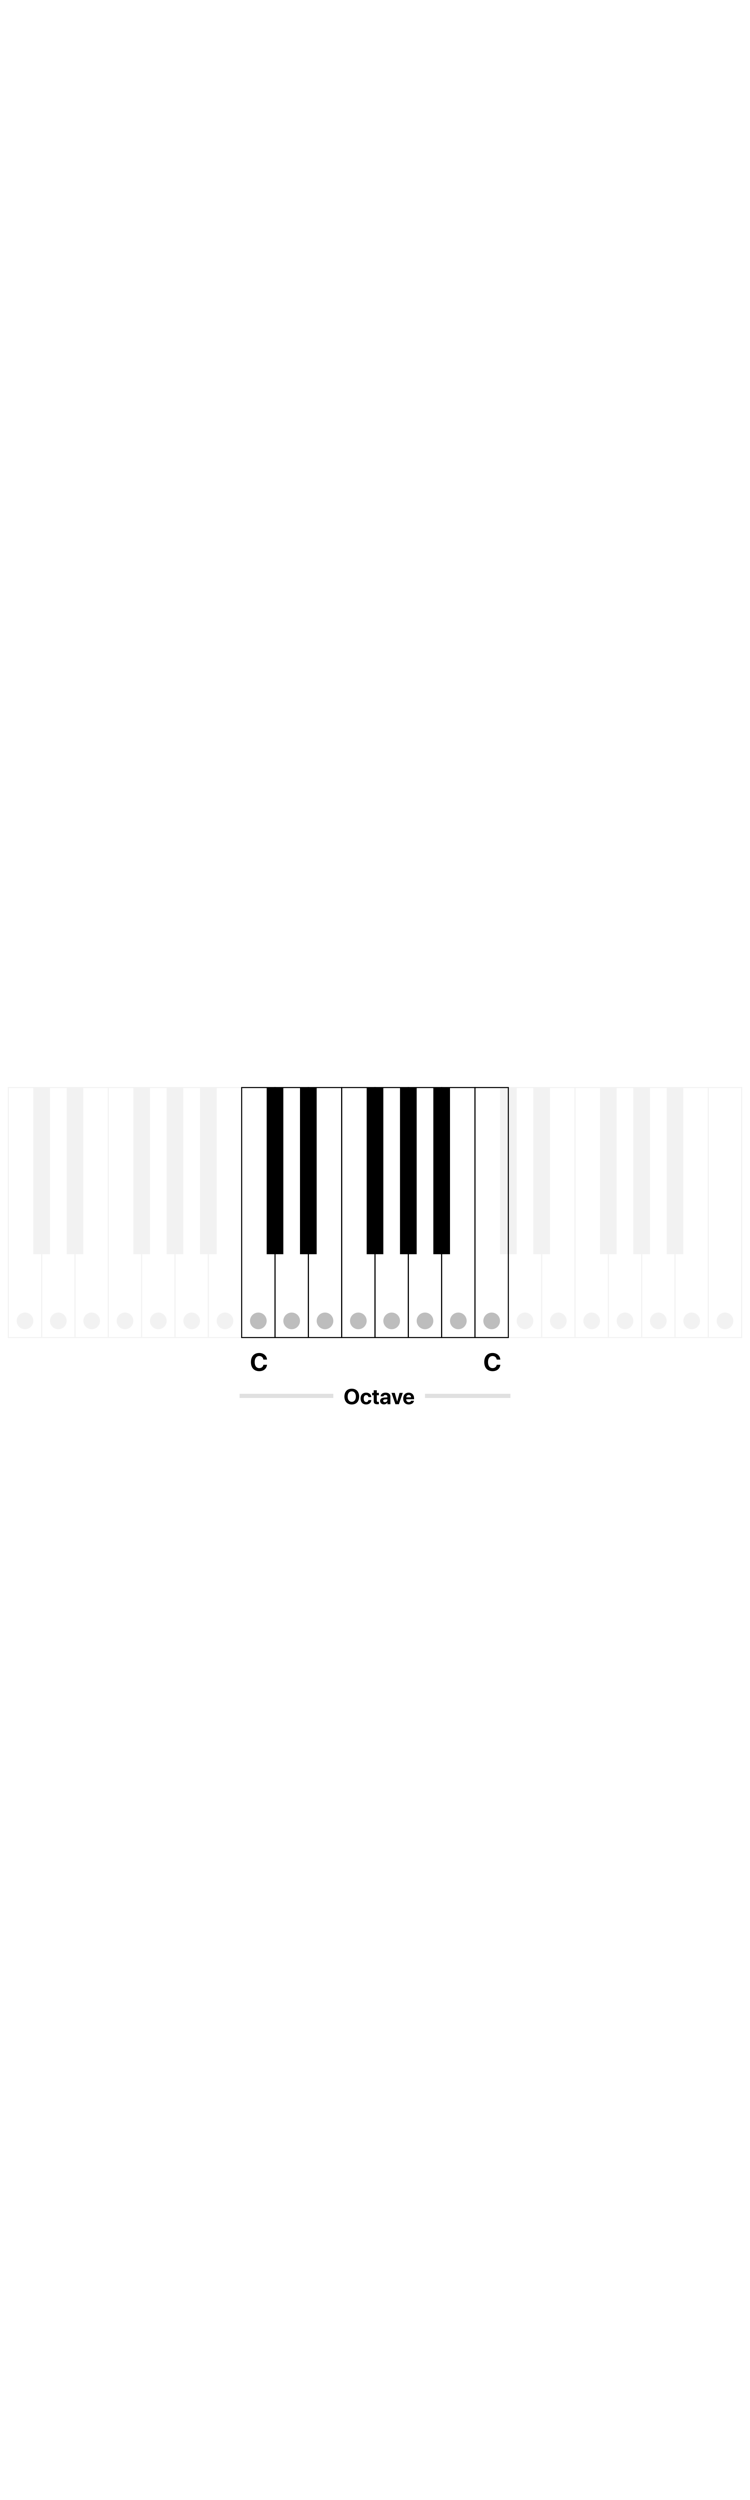 <svg height="300" viewBox="0 0 90 41" fill="none" xmlns="http://www.w3.org/2000/svg">
<g id="scales">
<rect width="90" height="41" fill="white"/>
<rect id="Rectangle-path" x="85" y="1" width="4" height="30" stroke="#F2F2F2" stroke-width="0.125"/>
<rect id="Rectangle-path_2" x="33" y="1" width="4" height="30" stroke="black" stroke-width="0.125"/>
<rect id="Rectangle-path_3" x="37" y="1" width="4" height="30" stroke="black" stroke-width="0.125"/>
<rect id="Rectangle-path_4" x="41" y="1" width="4" height="30" stroke="black" stroke-width="0.125"/>
<rect id="Rectangle-path_5" x="45" y="1" width="4" height="30" stroke="black" stroke-width="0.125"/>
<rect id="Rectangle-path_6" x="49" y="1" width="4" height="30" stroke="black" stroke-width="0.125"/>
<rect id="Rectangle-path_7" x="53" y="1" width="4" height="30" stroke="black" stroke-width="0.125"/>
<rect id="Rectangle-path_8" x="36" y="1" width="2" height="20" fill="black"/>
<rect id="Rectangle-path_9" x="44" y="1" width="2" height="20" fill="black"/>
<rect id="Rectangle-path_10" x="48" y="1" width="2" height="20" fill="black"/>
<rect id="Rectangle-path_11" x="52" y="1" width="2" height="20" fill="black"/>
<rect id="Rectangle-path_12" x="69" y="1" width="4" height="30" stroke="#F2F2F2" stroke-width="0.125"/>
<rect id="Rectangle-path_13" x="73" y="1" width="4" height="30" stroke="#F2F2F2" stroke-width="0.125"/>
<rect id="Rectangle-path_14" x="77" y="1" width="4" height="30" stroke="#F2F2F2" stroke-width="0.125"/>
<rect id="Rectangle-path_15" x="81" y="1" width="4" height="30" stroke="#F2F2F2" stroke-width="0.125"/>
<rect id="Rectangle-path_16" x="72" y="1" width="2" height="20" fill="#F2F2F2"/>
<rect id="Rectangle-path_17" x="76" y="1" width="2" height="20" fill="#F2F2F2"/>
<rect id="Rectangle-path_18" x="80" y="1" width="2" height="20" fill="#F2F2F2"/>
<rect id="Rectangle-path_19" x="1" y="1" width="4" height="30" stroke="#F2F2F2" stroke-width="0.125"/>
<rect id="Rectangle-path_20" x="5" y="1" width="4" height="30" stroke="#F2F2F2" stroke-width="0.125"/>
<rect id="Rectangle-path_21" x="9" y="1" width="4" height="30" stroke="#F2F2F2" stroke-width="0.125"/>
<rect id="Rectangle-path_22" x="13" y="1" width="4" height="30" stroke="#F2F2F2" stroke-width="0.125"/>
<rect id="Rectangle-path_23" x="17" y="1" width="4" height="30" stroke="#F2F2F2" stroke-width="0.125"/>
<rect id="Rectangle-path_24" x="21" y="1" width="4" height="30" stroke="#F2F2F2" stroke-width="0.125"/>
<rect id="Rectangle-path_25" x="25" y="1" width="4" height="30" stroke="#F2F2F2" stroke-width="0.125"/>
<rect id="Rectangle-path_26" x="4" y="1" width="2" height="20" fill="#F2F2F2"/>
<rect id="Rectangle-path_27" x="8" y="1" width="2" height="20" fill="#F2F2F2"/>
<rect id="Rectangle-path_28" x="16" y="1" width="2" height="20" fill="#F2F2F2"/>
<rect id="Rectangle-path_29" x="20" y="1" width="2" height="20" fill="#F2F2F2"/>
<rect id="Rectangle-path_30" x="24" y="1" width="2" height="20" fill="#F2F2F2"/>
<rect id="Rectangle-path_31" x="61" y="1" width="4" height="30" stroke="#F2F2F2" stroke-width="0.125"/>
<rect id="Rectangle-path_32" x="65" y="1" width="4" height="30" stroke="#F2F2F2" stroke-width="0.125"/>
<rect id="Rectangle-path_33" x="64" y="1" width="2" height="20" fill="#F2F2F2"/>
<path id="Line" d="M29 38L61 38" stroke="#E0E0E0" stroke-width="0.5" stroke-linecap="square"/>
<g id="Group">
<rect id="Rectangle" x="40" y="36" width="11" height="4" fill="white"/>
<path id="88 keys" d="M42.212 37.136C41.669 37.136 41.329 37.501 41.329 38.085C41.329 38.667 41.669 39.032 42.212 39.032C42.754 39.032 43.096 38.667 43.096 38.085C43.096 37.501 42.754 37.136 42.212 37.136ZM42.212 37.456C42.512 37.456 42.704 37.7 42.704 38.085C42.704 38.468 42.512 38.711 42.212 38.711C41.911 38.711 41.72 38.468 41.72 38.085C41.72 37.7 41.913 37.456 42.212 37.456ZM44.557 38.146C44.54 37.837 44.306 37.61 43.938 37.61C43.531 37.61 43.27 37.882 43.27 38.318C43.27 38.763 43.531 39.029 43.941 39.029C44.299 39.029 44.539 38.822 44.558 38.501H44.212C44.19 38.65 44.093 38.739 43.945 38.739C43.761 38.739 43.646 38.586 43.646 38.318C43.646 38.056 43.761 37.901 43.943 37.901C44.096 37.901 44.191 38.002 44.212 38.146H44.557ZM44.844 37.325V37.639H44.653V37.918H44.844V38.633C44.844 38.898 44.969 39.005 45.288 39.005C45.363 39.005 45.427 38.999 45.465 38.99V38.717C45.442 38.721 45.408 38.723 45.375 38.723C45.266 38.723 45.215 38.674 45.215 38.57V37.918H45.466V37.639H45.215V37.325H44.844ZM46.191 38.754C46.065 38.754 45.981 38.69 45.981 38.589C45.981 38.492 46.06 38.43 46.198 38.42L46.485 38.402V38.501C46.485 38.648 46.352 38.754 46.191 38.754ZM46.069 39.022C46.239 39.022 46.408 38.937 46.484 38.792H46.492V39H46.849V38.064C46.849 37.79 46.622 37.61 46.273 37.61C45.913 37.61 45.688 37.791 45.674 38.056H46.013C46.031 37.955 46.118 37.887 46.257 37.887C46.396 37.887 46.485 37.96 46.485 38.087V38.177L46.142 38.198C45.803 38.218 45.613 38.361 45.613 38.609C45.613 38.854 45.81 39.022 46.069 39.022ZM48.334 37.639H47.947L47.665 38.672H47.658L47.374 37.639H46.977L47.448 39H47.867L48.334 37.639ZM49.045 37.884C49.21 37.884 49.323 38.003 49.33 38.177H48.753C48.765 38.007 48.882 37.884 49.045 37.884ZM49.335 38.584C49.301 38.688 49.197 38.755 49.061 38.755C48.872 38.755 48.749 38.622 48.749 38.427V38.405H49.687V38.292C49.687 37.878 49.437 37.61 49.041 37.61C48.638 37.61 48.385 37.892 48.385 38.326C48.385 38.761 48.636 39.029 49.055 39.029C49.391 39.029 49.635 38.85 49.676 38.584H49.335Z" fill="black"/>
</g>
<path id="A0" d="M31.11 35.037C31.629 35.037 31.991 34.738 32.041 34.266H31.61C31.563 34.517 31.374 34.67 31.112 34.67C30.773 34.67 30.561 34.392 30.561 33.941C30.561 33.496 30.776 33.216 31.11 33.216C31.368 33.216 31.567 33.386 31.608 33.645H32.039C32.005 33.172 31.619 32.85 31.11 32.85C30.498 32.85 30.11 33.261 30.11 33.942C30.11 34.625 30.495 35.037 31.11 35.037Z" fill="black"/>
<path id="A0_2" d="M59.11 35.037C59.629 35.037 59.991 34.738 60.041 34.266H59.61C59.563 34.517 59.374 34.67 59.112 34.67C58.773 34.67 58.561 34.392 58.561 33.941C58.561 33.496 58.776 33.216 59.11 33.216C59.368 33.216 59.567 33.386 59.608 33.645H60.039C60.005 33.172 59.619 32.85 59.11 32.85C58.498 32.85 58.11 33.261 58.11 33.942C58.11 34.625 58.495 35.037 59.11 35.037Z" fill="black"/>
<circle id="Ellipse" cx="35" cy="29" r="1" fill="#BDBDBD"/>
<circle id="Ellipse_2" cx="39" cy="29" r="1" fill="#BDBDBD"/>
<circle id="Ellipse_3" cx="43" cy="29" r="1" fill="#BDBDBD"/>
<circle id="Ellipse_4" cx="47" cy="29" r="1" fill="#BDBDBD"/>
<circle id="Ellipse_5" cx="51" cy="29" r="1" fill="#BDBDBD"/>
<circle id="Ellipse_6" cx="55" cy="29" r="1" fill="#BDBDBD"/>
<circle id="Ellipse_7" cx="63" cy="29" r="1" fill="#F2F2F2"/>
<circle id="Ellipse_8" cx="67" cy="29" r="1" fill="#F2F2F2"/>
<circle id="Ellipse_9" cx="71" cy="29" r="1" fill="#F2F2F2"/>
<circle id="Ellipse_10" cx="75" cy="29" r="1" fill="#F2F2F2"/>
<circle id="Ellipse_11" cx="79" cy="29" r="1" fill="#F2F2F2"/>
<circle id="Ellipse_12" cx="83" cy="29" r="1" fill="#F2F2F2"/>
<circle id="Ellipse_13" cx="87" cy="29" r="1" fill="#F2F2F2"/>
<circle id="Ellipse_14" cx="3" cy="29" r="1" fill="#F2F2F2"/>
<circle id="Ellipse_15" cx="7" cy="29" r="1" fill="#F2F2F2"/>
<circle id="Ellipse_16" cx="11" cy="29" r="1" fill="#F2F2F2"/>
<circle id="Ellipse_17" cx="15" cy="29" r="1" fill="#F2F2F2"/>
<circle id="Ellipse_18" cx="19" cy="29" r="1" fill="#F2F2F2"/>
<circle id="Ellipse_19" cx="23" cy="29" r="1" fill="#F2F2F2"/>
<circle id="Ellipse_20" cx="27" cy="29" r="1" fill="#F2F2F2"/>
<rect id="Rectangle-path_34" x="29" y="1" width="4" height="30" stroke="black" stroke-width="0.125"/>
<rect id="Rectangle-path_35" x="32" y="1" width="2" height="20" fill="black"/>
<circle id="Ellipse_21" cx="31" cy="29" r="1" fill="#BDBDBD"/>
<circle id="Ellipse_22" cx="59" cy="29" r="1" fill="#BDBDBD"/>
<rect id="Rectangle-path_36" x="60" y="1" width="2" height="20" fill="#F2F2F2"/>
<rect id="Rectangle-path_37" x="57" y="1" width="4" height="30" stroke="black" stroke-width="0.125"/>
</g>
</svg>
